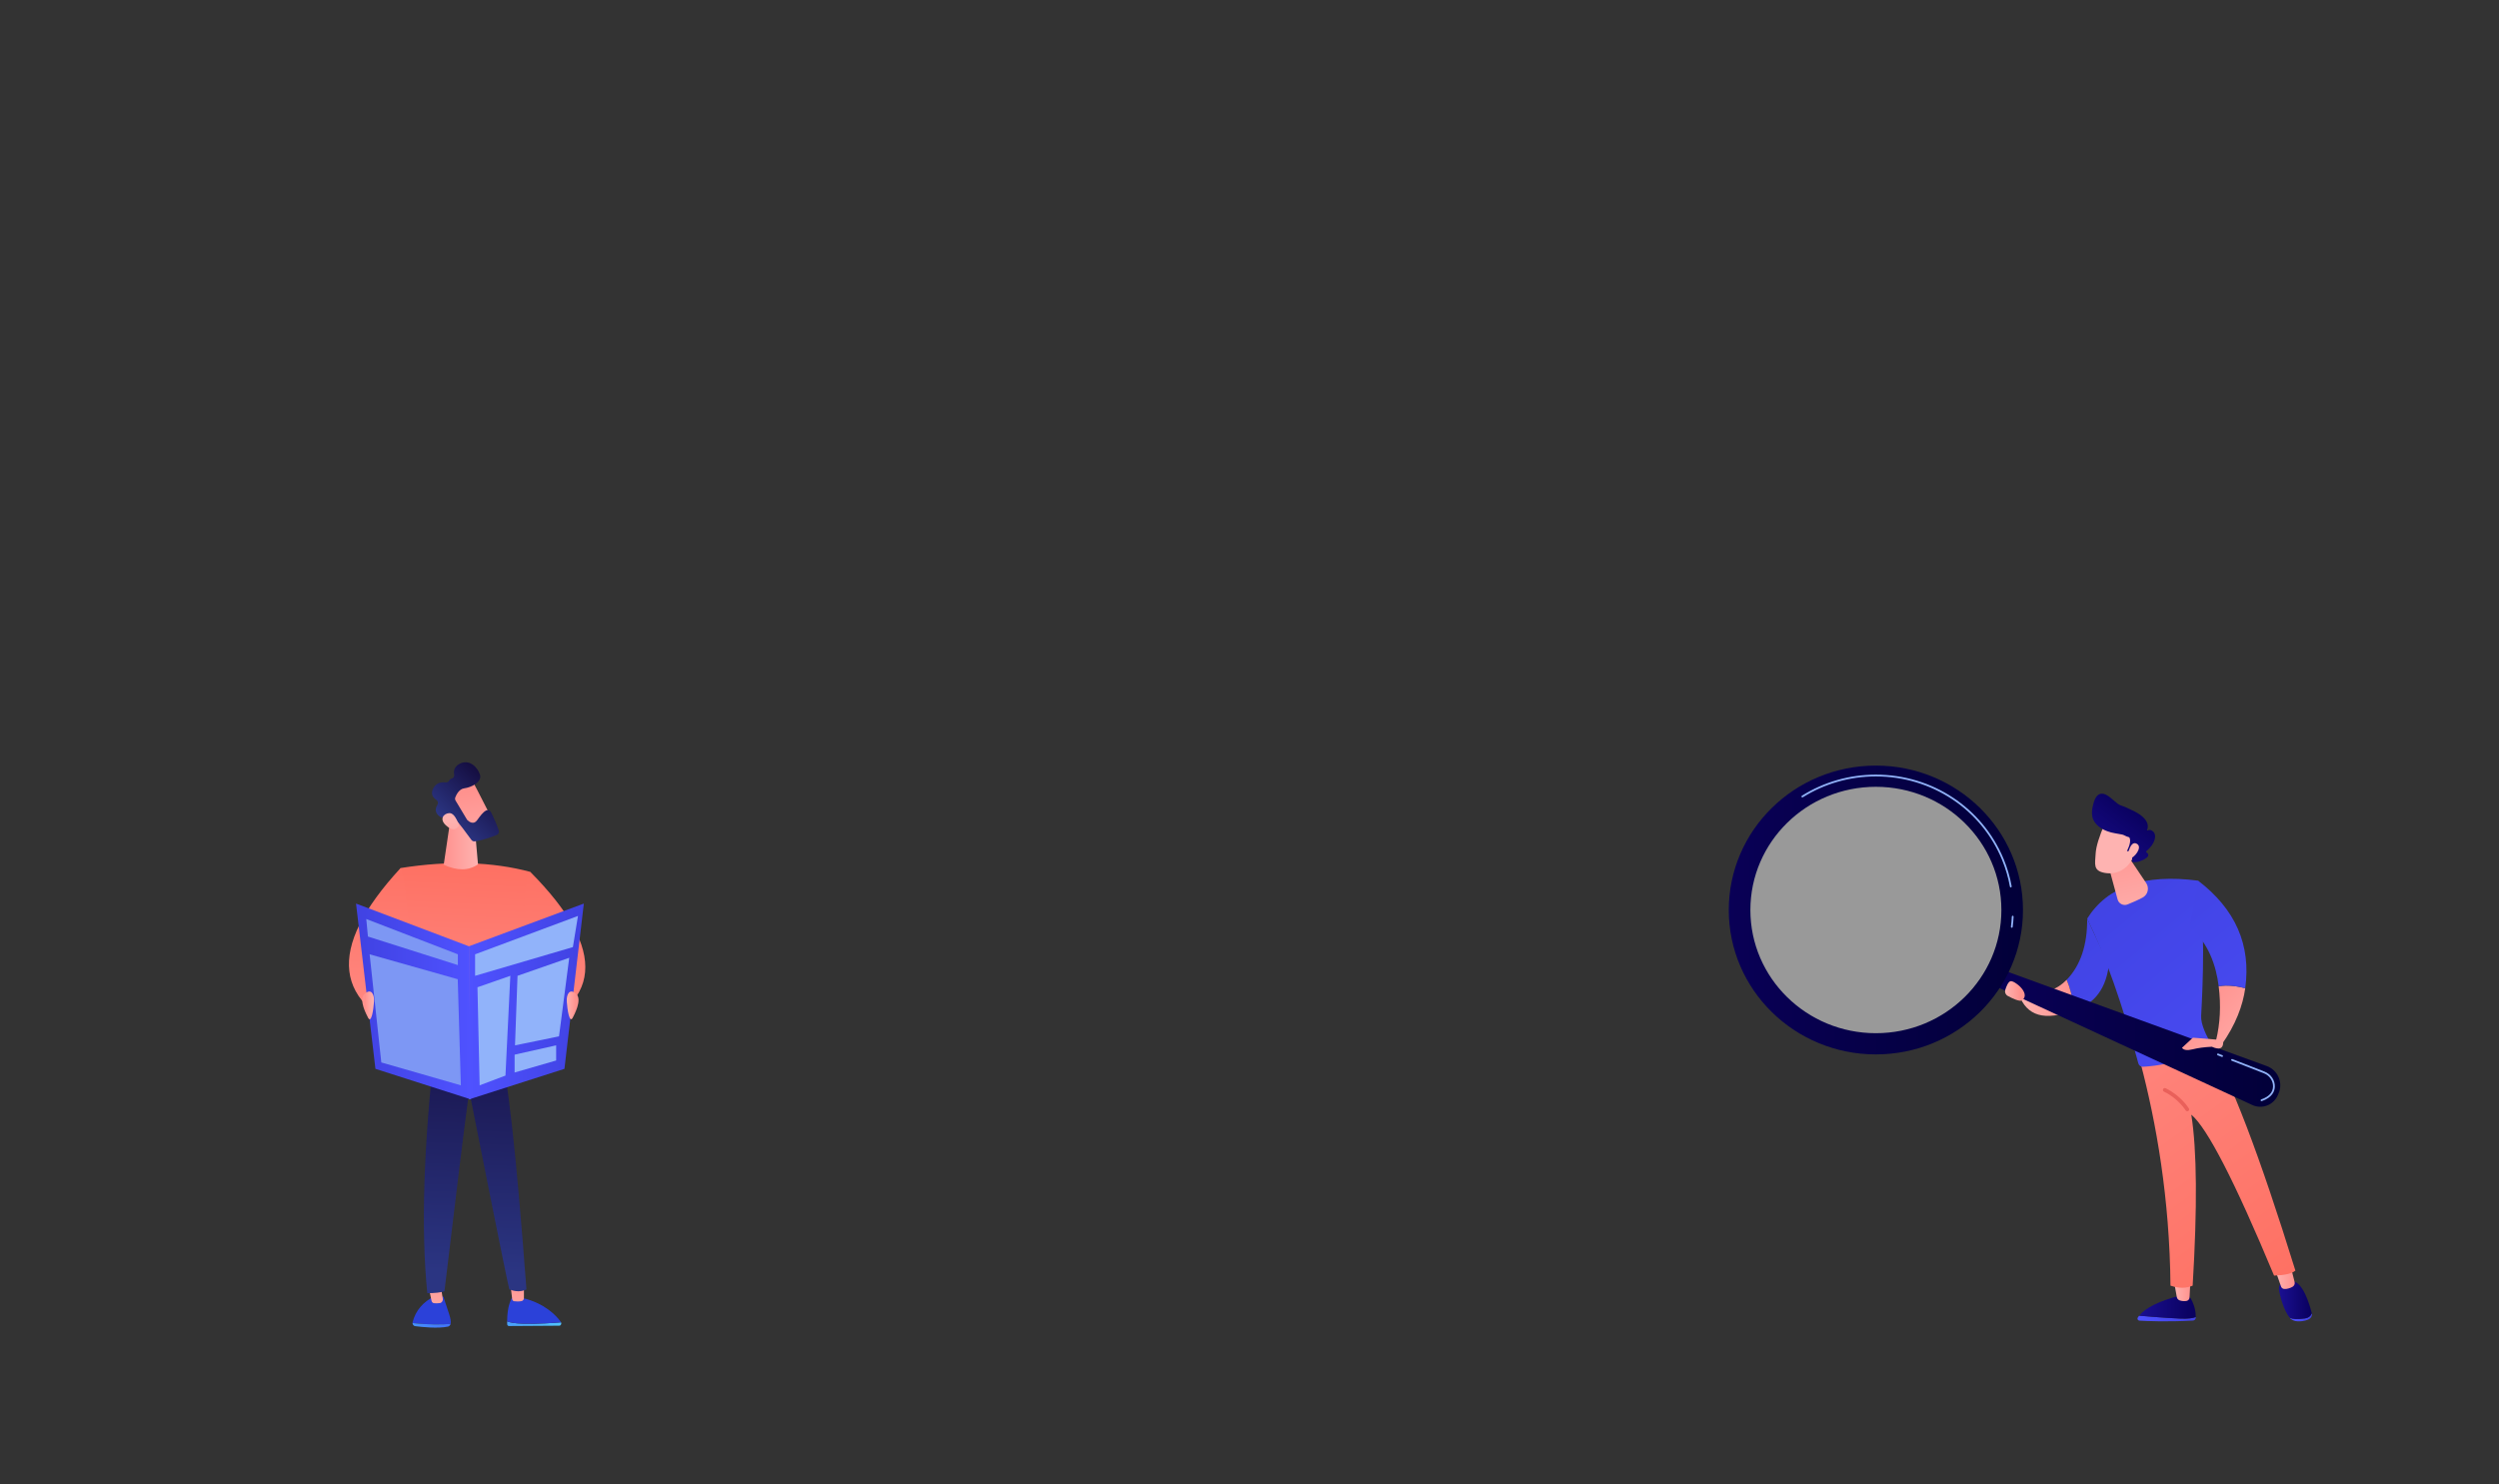 <svg xmlns="http://www.w3.org/2000/svg" viewBox="0 0 2680 1592" width="2680" height="1592"><rect x="0" y="0" width="2680" height="1592" fill="#333333" stroke="none"/><defs><linearGradient id="grd1" gradientUnits="userSpaceOnUse"  x1="2354.791" y1="1409.602" x2="2292.806" y2="1409.602"><stop offset="0" stop-color="#4042e2"  /><stop offset="1" stop-color="#4f52ff"  /></linearGradient><linearGradient id="grd2" gradientUnits="userSpaceOnUse"  x1="2354.727" y1="1387.79" x2="2294.05" y2="1387.79"><stop offset="0" stop-color="#09005d"  /><stop offset="1" stop-color="#1a0f91"  /></linearGradient><linearGradient id="grd3" gradientUnits="userSpaceOnUse"  x1="2349.02" y1="1372.372" x2="2331.413" y2="1372.372"><stop offset="0" stop-color="#ff928e"  /><stop offset="1" stop-color="#feb3b1"  /></linearGradient><linearGradient id="grd4" gradientUnits="userSpaceOnUse"  x1="2478.887" y1="1406.716" x2="2455.449" y2="1406.716"><stop offset="0" stop-color="#4042e2"  /><stop offset="1" stop-color="#4f52ff"  /></linearGradient><linearGradient id="grd5" gradientUnits="userSpaceOnUse"  x1="2479.228" y1="1372.279" x2="2445.409" y2="1372.279"><stop offset="0" stop-color="#09005d"  /><stop offset="1" stop-color="#1a0f91"  /></linearGradient><linearGradient id="grd6" gradientUnits="userSpaceOnUse"  x1="2460.57" y1="1356.051" x2="2439.911" y2="1356.051"><stop offset="0" stop-color="#ff928e"  /><stop offset="1" stop-color="#feb3b1"  /></linearGradient><linearGradient id="grd7" gradientUnits="userSpaceOnUse"  x1="2526.062" y1="1333.507" x2="2221.018" y2="911.768"><stop offset="0" stop-color="#fe7062"  /><stop offset="1" stop-color="#ff928e"  /></linearGradient><linearGradient id="grd8" gradientUnits="userSpaceOnUse"  x1="2158.508" y1="982.248" x2="2495.611" y2="1386.236"><stop offset="0" stop-color="#4042e2"  /><stop offset="1" stop-color="#4f52ff"  /></linearGradient><linearGradient id="grd9" gradientUnits="userSpaceOnUse"  x1="2397.932" y1="1286.82" x2="2387.962" y2="1266.88"><stop offset="0" stop-color="#e1473d"  /><stop offset="1" stop-color="#e9605a"  /></linearGradient><linearGradient id="grd10" gradientUnits="userSpaceOnUse"  x1="2342.41" y1="1088.658" x2="2417.315" y2="1154.988"><stop offset="0" stop-color="#ff928e"  /><stop offset="1" stop-color="#feb3b1"  /></linearGradient><linearGradient id="grd11" gradientUnits="userSpaceOnUse"  x1="2262.176" y1="930.894" x2="2559.86" y2="1287.641"><stop offset="0" stop-color="#4042e2"  /><stop offset="1" stop-color="#4f52ff"  /></linearGradient><linearGradient id="grd12" gradientUnits="userSpaceOnUse"  x1="2146.334" y1="993.519" x2="2484.508" y2="1398.791"><stop offset="0" stop-color="#4042e2"  /><stop offset="1" stop-color="#4f52ff"  /></linearGradient><linearGradient id="grd13" gradientUnits="userSpaceOnUse"  x1="2224.132" y1="1049.543" x2="2165.142" y2="1049.543"><stop offset="0" stop-color="#ff928e"  /><stop offset="1" stop-color="#feb3b1"  /></linearGradient><linearGradient id="grd14" gradientUnits="userSpaceOnUse"  x1="2293.315" y1="894.329" x2="2314.217" y2="992.957"><stop offset="0" stop-color="#ff928e"  /><stop offset="1" stop-color="#feb3b1"  /></linearGradient><linearGradient id="grd15" gradientUnits="userSpaceOnUse"  x1="2442.147" y1="1037.097" x2="2136.528" y2="1037.097"><stop offset="0" stop-color="#020039"  /><stop offset="1" stop-color="#090056"  /></linearGradient><linearGradient id="grd16" gradientUnits="userSpaceOnUse"  x1="2169.51" y1="819.269" x2="1853.994" y2="819.269"><stop offset="0" stop-color="#020039"  /><stop offset="1" stop-color="#090056"  /></linearGradient><linearGradient id="grd17" gradientUnits="userSpaceOnUse"  x1="2326.393" y1="1112.09" x2="2392.123" y2="1170.295"><stop offset="0" stop-color="#ff928e"  /><stop offset="1" stop-color="#feb3b1"  /></linearGradient><linearGradient id="grd18" gradientUnits="userSpaceOnUse"  x1="2166.328" y1="1050.701" x2="2150.699" y2="1050.701"><stop offset="0" stop-color="#ff928e"  /><stop offset="1" stop-color="#feb3b1"  /></linearGradient><linearGradient id="grd19" gradientUnits="userSpaceOnUse"  x1="1128.028" y1="-1350.997" x2="1164.145" y2="-1280.698"><stop offset="0" stop-color="#ff928e"  /><stop offset="1" stop-color="#feb3b1"  /></linearGradient><linearGradient id="grd20" gradientUnits="userSpaceOnUse"  x1="2256.557" y1="838.526" x2="2206.304" y2="903.226"><stop offset="0" stop-color="#09005d"  /><stop offset="0.342" stop-color="#0f056f"  /><stop offset="1" stop-color="#1a0f91"  /></linearGradient><linearGradient id="grd21" gradientUnits="userSpaceOnUse"  x1="1380.027" y1="-1084.467" x2="1411.672" y2="-1022.873"><stop offset="0" stop-color="#ff928e"  /><stop offset="1" stop-color="#feb3b1"  /></linearGradient><linearGradient id="grd22" gradientUnits="userSpaceOnUse"  x1="489.612" y1="1539.67" x2="487.211" y2="1467.645"><stop offset="0" stop-color="#7c27dd"  /><stop offset="1" stop-color="#2b41d9"  /></linearGradient><linearGradient id="grd23" gradientUnits="userSpaceOnUse"  x1="385.091" y1="1377.528" x2="507" y2="1473.251"><stop offset="0" stop-color="#53d8ff"  /><stop offset="1" stop-color="#3840f7"  /></linearGradient><linearGradient id="grd24" gradientUnits="userSpaceOnUse"  x1="481.095" y1="1358.695" x2="472.934" y2="1429.92"><stop offset="0" stop-color="#ff928e"  /><stop offset="1" stop-color="#feb3b1"  /></linearGradient><linearGradient id="grd25" gradientUnits="userSpaceOnUse"  x1="622.601" y1="1407.921" x2="476.698" y2="1522.485"><stop offset="0" stop-color="#53d8ff"  /><stop offset="1" stop-color="#3840f7"  /></linearGradient><linearGradient id="grd26" gradientUnits="userSpaceOnUse"  x1="535.783" y1="1585.091" x2="538.198" y2="1512.649"><stop offset="0" stop-color="#7c27dd"  /><stop offset="1" stop-color="#2b41d9"  /></linearGradient><linearGradient id="grd27" gradientUnits="userSpaceOnUse"  x1="566.876" y1="1367.696" x2="559.27" y2="1434.078"><stop offset="0" stop-color="#ff928e"  /><stop offset="1" stop-color="#feb3b1"  /></linearGradient><linearGradient id="grd28" gradientUnits="userSpaceOnUse"  x1="450.111" y1="1362.225" x2="459.313" y2="1073.894"><stop offset="0" stop-color="#2b3582"  /><stop offset="1" stop-color="#150e42"  /></linearGradient><linearGradient id="grd29" gradientUnits="userSpaceOnUse"  x1="571.046" y1="927.923" x2="560.454" y2="1159.188"><stop offset="0" stop-color="#fe7062"  /><stop offset="1" stop-color="#ff928e"  /></linearGradient><linearGradient id="grd30" gradientUnits="userSpaceOnUse"  x1="475.85" y1="873.456" x2="512.623" y2="873.456"><stop offset="0" stop-color="#ff928e"  /><stop offset="1" stop-color="#feb3b1"  /></linearGradient><linearGradient id="grd31" gradientUnits="userSpaceOnUse"  x1="459.596" y1="916.024" x2="448.381" y2="1160.886"><stop offset="0" stop-color="#fe7062"  /><stop offset="1" stop-color="#ff928e"  /></linearGradient><linearGradient id="grd32" gradientUnits="userSpaceOnUse"  x1="490.314" y1="1104.754" x2="438.033" y2="1149.411"><stop offset="0" stop-color="#f9b776"  /><stop offset="1" stop-color="#f47960"  /></linearGradient><linearGradient id="grd33" gradientUnits="userSpaceOnUse"  x1="634.669" y1="927.042" x2="623.454" y2="1171.904"><stop offset="0" stop-color="#fe7062"  /><stop offset="1" stop-color="#ff928e"  /></linearGradient><linearGradient id="grd34" gradientUnits="userSpaceOnUse"  x1="539.193" y1="1086.495" x2="568.6" y2="1115.902"><stop offset="0" stop-color="#f9b776"  /><stop offset="1" stop-color="#f47960"  /></linearGradient><linearGradient id="grd35" gradientUnits="userSpaceOnUse"  x1="524.435" y1="845.697" x2="538.067" y2="925.918"><stop offset="0" stop-color="#ff928e"  /><stop offset="1" stop-color="#feb3b1"  /></linearGradient><linearGradient id="grd36" gradientUnits="userSpaceOnUse"  x1="452.151" y1="858.006" x2="495.339" y2="812.127"><stop offset="0" stop-color="#2b3582"  /><stop offset="1" stop-color="#150e42"  /></linearGradient><linearGradient id="grd37" gradientUnits="userSpaceOnUse"  x1="475.066" y1="928.161" x2="472.943" y2="878.837"><stop offset="0" stop-color="#ff928e"  /><stop offset="1" stop-color="#feb3b1"  /></linearGradient><linearGradient id="grd38" gradientUnits="userSpaceOnUse"  x1="381.82" y1="967.294" x2="504.99" y2="967.294"><stop offset="0" stop-color="#4042e2"  /><stop offset="1" stop-color="#4f52ff"  /></linearGradient><linearGradient id="grd39" gradientUnits="userSpaceOnUse"  x1="626.121" y1="967.294" x2="502.873" y2="967.294"><stop offset="0" stop-color="#4042e2"  /><stop offset="1" stop-color="#4f52ff"  /></linearGradient><linearGradient id="grd40" gradientUnits="userSpaceOnUse"  x1="391.762" y1="1062.138" x2="400.822" y2="1062.138"><stop offset="0" stop-color="#ff928e"  /><stop offset="1" stop-color="#feb3b1"  /></linearGradient><linearGradient id="grd41" gradientUnits="userSpaceOnUse"  x1="617.174" y1="1062.138" x2="608.113" y2="1062.138"><stop offset="0" stop-color="#ff928e"  /><stop offset="1" stop-color="#feb3b1"  /></linearGradient></defs><style>tspan { white-space:pre }.shp0 { fill: url(#grd1) } .shp1 { fill: url(#grd2) } .shp2 { fill: url(#grd3) } .shp3 { fill: url(#grd4) } .shp4 { fill: url(#grd5) } .shp5 { fill: url(#grd6) } .shp6 { fill: url(#grd7) } .shp7 { fill: url(#grd8) } .shp8 { fill: url(#grd9) } .shp9 { fill: url(#grd10) } .shp10 { fill: url(#grd11) } .shp11 { fill: url(#grd12) } .shp12 { fill: url(#grd13) } .shp13 { fill: url(#grd14) } .shp14 { fill: url(#grd15) } .shp15 { opacity: 0.502;mix-blend-mode: soft-light;fill: #ffffff } .shp16 { fill: url(#grd16) } .shp17 { fill: #91b3fa } .shp18 { fill: url(#grd17) } .shp19 { fill: url(#grd18) } .shp20 { fill: url(#grd19) } .shp21 { fill: url(#grd20) } .shp22 { fill: url(#grd21) } .shp23 { fill: url(#grd22) } .shp24 { fill: url(#grd23) } .shp25 { fill: url(#grd24) } .shp26 { fill: url(#grd25) } .shp27 { fill: url(#grd26) } .shp28 { fill: url(#grd27) } .shp29 { fill: url(#grd28) } .shp30 { fill: url(#grd29) } .shp31 { fill: url(#grd30) } .shp32 { fill: url(#grd31) } .shp33 { fill: url(#grd32) } .shp34 { fill: url(#grd33) } .shp35 { fill: url(#grd34) } .shp36 { fill: url(#grd35) } .shp37 { fill: url(#grd36) } .shp38 { fill: url(#grd37) } .shp39 { fill: url(#grd38) } .shp40 { fill: url(#grd39) } .shp41 { fill: #7d97f4 } .shp42 { fill: url(#grd40) } .shp43 { fill: url(#grd41) } </style><g ><g ><g ><g ><g ><path class="shp0" d="M2294.05 1411.39C2304.76 1412.31 2323.34 1413.82 2337.99 1414.46C2346.8 1414.85 2351.87 1413.99 2354.79 1412.82C2354.79 1413.15 2354.78 1413.46 2354.76 1413.75C2354.69 1415.29 2353.44 1416.52 2351.88 1416.61C2324.2 1418.16 2302.18 1417.15 2294.35 1416.67C2292.72 1416.57 2291.76 1414.81 2292.59 1413.43C2293 1412.74 2293.5 1412.06 2294.05 1411.39Z" /><path class="shp1" d="M2337.99 1414.46C2323.34 1413.82 2304.76 1412.31 2294.05 1411.39C2301.07 1402.78 2315.72 1395.57 2337.99 1389.77L2347.43 1389.77C2353.92 1399.12 2354.86 1408.03 2354.79 1412.82C2351.87 1413.99 2346.8 1414.85 2337.99 1414.46Z" /><path class="shp2" d="M2349.02 1374.36L2348.14 1391.84C2348.04 1393.73 2346.62 1395.32 2344.73 1395.59C2342.84 1395.86 2340.32 1395.89 2337.64 1395C2335.99 1394.45 2334.77 1393.07 2334.47 1391.37L2331.41 1374.36L2349.02 1374.36Z" /></g><g ><g ><path class="shp3" d="M2471.6 1414.33C2476.25 1413.68 2478.35 1411.27 2479.23 1408.69C2479.23 1408.72 2479.24 1408.74 2479.25 1408.76C2479.93 1411.48 2478.34 1414.3 2475.18 1415.64C2471.35 1417.26 2467.17 1417.54 2463.92 1417.41C2460.43 1417.26 2457.23 1415.82 2455.48 1413.51L2455.45 1413.48C2458.95 1415.21 2463.86 1415.41 2471.6 1414.33Z" /><path class="shp4" d="M2449.71 1374.25L2457.49 1374.25C2469.35 1374 2476.79 1399.01 2479.23 1408.69C2478.35 1411.27 2476.25 1413.68 2471.6 1414.33C2463.86 1415.41 2458.95 1415.21 2455.45 1413.48C2449.04 1405.05 2445.87 1392.7 2444.34 1385.5C2443.18 1380.04 2444.97 1376.29 2449.71 1374.25Z" /></g><path class="shp5" d="M2456.49 1358.03L2460.81 1375.22C2461.34 1377.32 2460.33 1379.5 2458.39 1380.5C2455.97 1381.74 2452.56 1383.05 2449.44 1382.67C2447.96 1382.49 2446.74 1381.46 2446.26 1380.07L2439.91 1361.99L2456.49 1358.03Z" /></g><path class="shp6" d="M2461.65 1362.99C2458.06 1366.17 2450.44 1367.97 2438.78 1368.39C2396.78 1267.59 2367.19 1210.03 2350.01 1195.71C2356.07 1233.75 2356.56 1294.9 2351.48 1379.13C2344.54 1382.19 2336.61 1382.19 2327.68 1379.13C2326.83 1285.69 2312.47 1204.21 2295.5 1139.97C2338.08 1139.01 2360.73 1124.44 2368.12 1118.59C2391.78 1156.74 2422.96 1238.21 2461.65 1362.99Z" /><path class="shp7" d="M2357.31 944.71C2365.37 984.91 2362.48 1056.86 2360.58 1089.68C2360.05 1098.91 2366.49 1111.69 2371.69 1120.42C2372.51 1121.79 2372.01 1123.54 2370.59 1124.27C2361.87 1128.74 2332.35 1142.63 2298.14 1144.35C2295.86 1144.47 2293.82 1142.91 2293.23 1140.71C2276.31 1077.53 2258.02 1025.76 2238.37 985.39C2260.07 950.74 2299.71 937.18 2357.31 944.71Z" /><path class="shp8" d="M2345.71 1192.13C2346.07 1192.13 2346.43 1192.03 2346.76 1191.83C2347.71 1191.25 2348.01 1190.01 2347.43 1189.06C2347.09 1188.5 2338.94 1175.33 2322.45 1167.38C2321.45 1166.89 2320.24 1167.31 2319.76 1168.32C2319.27 1169.32 2319.7 1170.53 2320.7 1171.01C2336.07 1178.43 2343.91 1191.03 2343.99 1191.16C2344.37 1191.78 2345.03 1192.13 2345.71 1192.13Z" /><g ><path class="shp9" d="M2407.86 1060.08C2405.27 1078.81 2397.62 1099.24 2382.32 1120.94L2376.51 1116.2C2380.98 1098.03 2381.95 1078.65 2379.4 1058.04C2388.84 1056.2 2399.99 1058.09 2407.86 1060.08Z" /><path class="shp10" d="M2348.31 994.31L2357.31 944.71C2397.41 975.36 2414.26 1013.82 2407.86 1060.08C2399.99 1058.09 2388.84 1056.2 2379.4 1058.04C2376.65 1035.76 2368.44 1011.59 2348.31 994.31Z" /></g><g ><path class="shp11" d="M2238.37 985.39L2261.59 1035.39C2257.83 1065.57 2241.62 1078.63 2224.13 1083.63C2223.04 1069.87 2219.56 1058.76 2216.34 1051.07C2231.23 1035.69 2238.57 1013.8 2238.37 985.39Z" /><path class="shp12" d="M2216.34 1051.07C2219.56 1058.76 2223.04 1069.87 2224.13 1083.63C2193.03 1095.7 2173.37 1090.03 2165.14 1066.63L2173.76 1065.11C2193.23 1067.16 2206.83 1060.88 2216.34 1051.07Z" /></g><path class="shp13" d="M2259.76 923.66L2270.97 964.86C2272.23 969.49 2277.23 971.98 2281.69 970.19C2286.5 968.27 2292.59 965.65 2297.84 962.82C2303.45 959.79 2305.2 952.58 2301.65 947.29L2278.35 912.55L2259.76 923.66Z" /></g><path class="shp14" d="M2143.76 1039.06L2430.96 1143.59C2443.01 1147.97 2448.76 1161.69 2443.46 1173.36L2442.59 1175.27C2437.89 1185.6 2425.69 1190.12 2415.4 1185.36L2136.53 1056.36L2143.76 1039.06Z" /><path class="shp15" d="M1866.73 976.18C1866.73 1053.07 1930.21 1115.4 2008.51 1115.4C2086.81 1115.4 2150.28 1053.07 2150.28 976.18C2150.28 899.29 2086.81 836.96 2008.51 836.96C1930.21 836.96 1866.73 899.29 1866.73 976.18Z" /><path fill-rule="evenodd" class="shp16" d="M2011.75 821.27C2098.88 821.27 2169.51 890.63 2169.51 976.18C2169.51 1061.74 2098.88 1131.09 2011.75 1131.09C1924.63 1131.09 1853.99 1061.74 1853.99 976.18C1853.99 890.63 1924.63 821.27 2011.75 821.27ZM2011.75 1108.34C2086.08 1108.34 2146.34 1049.17 2146.34 976.18C2146.34 903.19 2086.08 844.02 2011.75 844.02C1937.42 844.02 1877.17 903.19 1877.17 976.18C1877.17 1049.17 1937.42 1108.34 2011.75 1108.34Z" /><g ><path class="shp17" d="M2157.39 995.27C2156.86 995.2 2156.49 994.72 2156.55 994.19C2157.01 990.59 2157.34 986.9 2157.52 983.24C2157.55 982.7 2158 982.24 2158.54 982.32C2159.07 982.35 2159.48 982.8 2159.46 983.33C2159.27 987.05 2158.94 990.78 2158.48 994.43C2158.41 994.92 2158 995.28 2157.52 995.28C2157.48 995.28 2157.43 995.28 2157.39 995.27ZM2155.48 951.16C2153.72 941.35 2150.9 931.69 2147.09 922.45L2147.09 922.45C2124.66 868.05 2071.54 832.89 2011.75 832.89C1983.87 832.89 1956.77 840.63 1933.37 855.29C1932.92 855.57 1932.32 855.43 1932.04 854.98C1931.75 854.52 1931.89 853.93 1932.34 853.64C1956.05 838.8 1983.51 830.95 2011.75 830.95C2072.33 830.95 2126.15 866.58 2148.88 921.71L2148.88 921.72C2152.74 931.08 2155.6 940.87 2157.39 950.82C2157.48 951.35 2157.13 951.85 2156.6 951.95C2156.55 951.96 2156.49 951.96 2156.43 951.96C2155.97 951.96 2155.56 951.63 2155.48 951.16Z" /></g><path class="shp18" d="M2378.91 1115.37L2351.75 1113.16L2340 1124C2341.85 1126.56 2345.68 1127.1 2351.48 1125.63C2357.27 1124.16 2364.14 1123.24 2372.09 1122.88C2380.09 1126.49 2384.14 1124.92 2384.24 1118.16L2378.91 1115.37Z" /><path class="shp19" d="M2168.6 1073.05C2166.25 1074.89 2158.21 1071.06 2153.28 1068.41C2150.89 1067.12 2149.72 1064.31 2150.55 1061.72C2151.73 1057.98 2153.71 1053.16 2156.14 1052.55C2160.17 1051.54 2178.28 1065.49 2168.6 1073.05Z" /><path class="shp17" d="M2425.29 1181.25C2425.4 1181.25 2425.51 1181.24 2425.61 1181.2C2436.78 1177.34 2439.38 1170.75 2439.59 1165.9C2439.9 1158.81 2435.44 1152.23 2428.51 1149.52L2394.02 1136.08C2393.53 1135.88 2392.96 1136.13 2392.77 1136.63C2392.57 1137.12 2392.82 1137.69 2393.32 1137.88L2427.8 1151.33C2433.97 1153.73 2437.92 1159.55 2437.65 1165.81C2437.39 1171.99 2433.12 1176.55 2424.98 1179.37C2424.47 1179.54 2424.2 1180.09 2424.38 1180.6C2424.52 1181 2424.89 1181.25 2425.29 1181.25Z" /><path class="shp17" d="M2383.04 1133.81C2383.43 1133.81 2383.8 1133.57 2383.95 1133.19C2384.14 1132.69 2383.9 1132.13 2383.4 1131.93L2378.93 1130.19C2378.43 1129.99 2377.87 1130.24 2377.67 1130.74C2377.48 1131.24 2377.72 1131.8 2378.22 1132L2382.69 1133.74C2382.81 1133.79 2382.93 1133.81 2383.04 1133.81Z" /><path class="shp20" d="M2257.34 883.21C2251.15 897.42 2247.85 908.25 2247.44 915.71C2246.82 926.89 2244.41 934.15 2257.34 936.4C2270.27 938.65 2281.17 932.21 2287.07 921.07C2293.24 909.62 2295.63 901.56 2294.24 896.87C2292.86 892.18 2280.56 887.63 2257.34 883.21Z" /><path class="shp21" d="M2244.22 865.42C2245.3 860.71 2247.11 852.52 2252.89 851.53C2256.58 850.9 2259.96 853.09 2262.73 855.23C2264.1 856.29 2265.43 857.41 2266.75 858.54C2269.59 860.98 2271.9 863.35 2275.54 864.41C2278.76 865.35 2281.75 866.98 2284.79 868.36C2291.07 871.19 2298.14 874.85 2301.83 880.95C2303.68 884 2303.91 887.53 2302.45 890.83C2302.71 890.96 2303.05 890.97 2303.34 890.79C2304.52 890.07 2306.41 889.73 2308.93 891.85C2313.31 895.54 2311.52 905.09 2301.91 912.95C2301.45 913.33 2301.46 914.04 2301.95 914.36C2303.69 915.5 2306.29 918.19 2299.56 921.79C2292.68 925.47 2288.61 925.07 2287.07 924.67C2286.66 924.57 2286.38 924.19 2286.41 923.76L2287.01 913.98C2287.04 913.47 2286.64 913.03 2286.14 913.03L2282.65 913.03L2281.02 913.03C2284.45 906 2285.28 901.06 2283.5 898.21C2281.59 897.66 2279.56 896.95 2277.94 896C2277.35 895.65 2276.57 895.41 2275.74 895.22C2274.54 894.95 2273.24 894.8 2272.24 894.58C2270.87 894.28 2269.48 894.06 2268.09 893.84C2265.25 893.39 2262.53 892.64 2259.83 891.64C2253.62 889.32 2247.6 885.36 2244.82 879.08C2243 875 2243.24 869.7 2244.22 865.42Z" /><path class="shp22" d="M2282.25 915.1C2284.61 906.03 2287.82 902.76 2291.89 905.31C2297.99 909.12 2288.72 920.56 2283.82 921.07L2282.25 915.1Z" /></g><g ><g ><path class="shp23" d="M442.41 1419.26C442.4 1418.95 442.43 1418.64 442.5 1418.32C445.62 1405.96 453.56 1396.61 466.31 1390.28L475.51 1391C480.79 1407.34 484.2 1415.32 483.35 1419.78C483.33 1419.91 483.29 1420.03 483.26 1420.15C475.67 1420.83 460.05 1421.27 442.41 1419.26Z" /><path class="shp24" d="M483.26 1420.15C482.85 1421.64 481.75 1422.8 480.34 1423.1C469.55 1425.37 452.39 1423.54 445.19 1422.6C443.6 1422.39 442.44 1420.92 442.41 1419.26C460.05 1421.27 475.67 1420.83 483.26 1420.15Z" /><path class="shp25" d="M458.73 1375.96L462.76 1395.35C463.05 1396.77 464.15 1397.83 465.47 1397.96C467.09 1398.11 469.39 1398.2 471.71 1397.86C473.79 1397.55 475.23 1395.44 474.86 1393.18L472.06 1375.96L458.73 1375.96Z" /><path class="shp26" d="M561.42 1419.99C551.6 1419.71 546.52 1418.56 543.89 1417.48C543.88 1418.46 543.89 1419.45 543.92 1420.48C543.95 1421.58 544.77 1422.46 545.77 1422.46L599.71 1422.11C601.43 1422.1 602.44 1420.1 601.69 1418.52C594.62 1419.11 576.61 1420.41 561.42 1419.99Z" /><path class="shp27" d="M601.69 1418.52C601.63 1418.38 601.57 1418.24 601.48 1418.11C596.72 1411.46 584.58 1398.2 560.61 1392.45L549.11 1392.09C545.69 1398.03 543.95 1406.49 543.89 1417.48C546.52 1418.56 551.6 1419.71 561.42 1419.99C576.61 1420.41 594.62 1419.11 601.69 1418.52Z" /><path class="shp28" d="M546.97 1374.66C547.1 1375.52 548.68 1388.55 549.29 1393.6C549.43 1394.8 550.3 1395.73 551.4 1395.86C553.36 1396.09 556.53 1396.31 559.3 1395.74C560.8 1395.43 561.88 1394 561.88 1392.32L561.88 1371.87L546.97 1374.66Z" /><path class="shp29" d="M466.42 1121.36C454.15 1230.42 451.42 1319.04 458.24 1387.21C466.42 1387.21 472.55 1386.53 476.64 1385.16C489.39 1278.52 497.83 1209.95 501.96 1179.43C502.19 1177.71 504.65 1177.63 504.99 1179.34C512.62 1217.84 542.61 1368.86 546.17 1383.12C552.99 1385.85 559.12 1385.85 564.58 1383.12C553.67 1237.24 544.13 1151.35 535.95 1125.45L466.42 1121.36Z" /><path class="shp30" d="M429.61 931.17C481.41 922.99 527.77 924.36 568.67 935.26L564.58 998.66C553.67 1057.28 544.13 1099.54 535.95 1125.45C504.59 1130.9 481.41 1129.54 466.42 1121.36C454.15 1047.74 444.6 1005.47 437.79 994.57C430.97 965.94 428.24 944.81 429.61 931.17Z" /><path class="shp31" d="M483.59 875.29L475.85 927.65C490.27 934.27 502.53 934.13 512.62 927.22L509.36 890.27L483.59 875.29Z" /><path class="shp32" d="M429.61 931.17C349.17 1018.43 356.33 1078.75 451.08 1112.16L451.08 1101.93C415.63 1071.94 411.54 1036.49 438.81 995.59C435.4 956.73 432.33 935.26 429.61 931.17Z" /><path class="shp33" d="M452.1 1102.95C464.37 1094.77 473.23 1092.05 478.69 1094.77C484.14 1097.5 486.87 1100.91 486.87 1105C484.14 1110.45 480.73 1112.5 476.64 1111.13C470.51 1109.09 456.19 1113.18 450.06 1111.13C448.69 1105.68 449.38 1102.95 452.1 1102.95Z" /><path class="shp34" d="M568.67 935.26C652.51 1019.79 647.06 1078.75 552.31 1112.16L552.31 1101.93C587.75 1071.94 591.84 1036.49 564.58 995.59C561.85 962.19 563.21 942.08 568.67 935.26Z" /><path class="shp35" d="M551.28 1102.95C539.02 1094.77 530.15 1092.05 524.7 1094.77C519.25 1097.5 516.52 1100.91 516.52 1105C519.25 1110.45 522.65 1112.5 526.74 1111.13C532.88 1109.09 547.19 1113.18 553.33 1111.13C554.69 1105.68 554.01 1102.95 551.28 1102.95Z" /><g ><path class="shp36" d="M506.2 836.82C506.55 837.15 513.91 851.42 528.28 879.64L503.85 891.43L477.47 854.35C490.79 837.17 500.37 831.33 506.2 836.82Z" /><path class="shp37" d="M488.27 855.38C487.84 856.5 487.95 857.76 488.57 858.8L500.75 879.11C500.94 879.42 501.15 879.7 501.42 879.94C502.87 881.29 507.83 885.22 511.67 879.87C514.94 875.31 518 871.17 521.29 869.46C523.21 868.47 525.57 869.26 526.55 871.19C528.55 875.17 532.44 883.28 534.89 890.97C535.5 892.9 534.5 894.97 532.63 895.73C527.68 897.73 517.91 901.36 509.23 902.55C507.81 902.75 506.4 902.15 505.55 900.99C501.82 895.87 491.3 881.59 487.71 878.01C484.37 874.69 478.21 875.94 475.44 876.74C474.39 877.04 473.27 876.89 472.33 876.33C469.51 874.63 464.6 870.41 469.1 863.27C470.21 861.49 469.64 859.12 467.89 857.97C464.75 855.9 461.34 852.02 464.59 845.74C467.87 839.38 473.75 838.81 477.75 839.3C479.52 839.51 481.31 838.58 481.99 836.94C482.29 836.2 482.89 835.58 484 835.35C486.1 834.93 487.47 833.01 487.06 830.91C486.36 827.31 486.89 822.64 492.64 819.48C503.18 813.68 512.41 823.12 514.75 831.09C517.1 839.07 505.32 844.7 497.91 845.64C492.46 846.33 489.47 852.27 488.27 855.38Z" /><path class="shp38" d="M492.28 885.47C489.16 876.33 485.6 871.92 481.6 872.26C475.6 872.76 470.88 878.74 478.31 885.46C484.48 891.03 489.13 891.03 492.28 885.47Z" /></g></g><path class="shp39" d="M381.82 969.29L502.87 1015.1L504.99 1179.34L402.62 1146.57L381.82 969.29Z" /><path class="shp40" d="M626.12 969.29L502.87 1015.1L502.95 1179.34L605.32 1146.57L626.12 969.29Z" /><g ><path class="shp17" d="M509.51 1023.71L619.84 982.55L614.38 1015.97L509.51 1046.77L509.51 1023.71Z" /><path class="shp17" d="M512.05 1059.06L547.29 1046.77L542.07 1153.8L514.39 1164.25L512.05 1059.06Z" /><path class="shp17" d="M555.01 1046.77L610.46 1027.44L599.5 1111.72L552.31 1121.36L555.01 1046.77Z" /><path class="shp17" d="M551.88 1131.35L596.43 1121.36L596.43 1137.62L551.88 1150.5L551.88 1131.35Z" /></g><g ><path class="shp41" d="M491.04 1023.71L392.81 985.86L394.59 1004.65L491.04 1035.28L491.04 1023.71Z" /><path class="shp41" d="M490.9 1050.43L396.4 1023.71L408.93 1139.71L494.24 1164.25L490.9 1050.43Z" /></g><path class="shp42" d="M394.31 1090.89C393.78 1089.7 383.97 1072.4 391.08 1066.07C398.2 1059.74 401.58 1066.78 401.1 1074.4C400.61 1082.01 398.27 1099.93 394.31 1090.89Z" /><path class="shp43" d="M614.63 1090.89C615.15 1089.7 624.97 1072.4 617.85 1066.07C610.74 1059.74 607.35 1066.78 607.84 1074.4C608.33 1082.01 610.66 1099.93 614.63 1090.89Z" /></g></g></g></svg>
